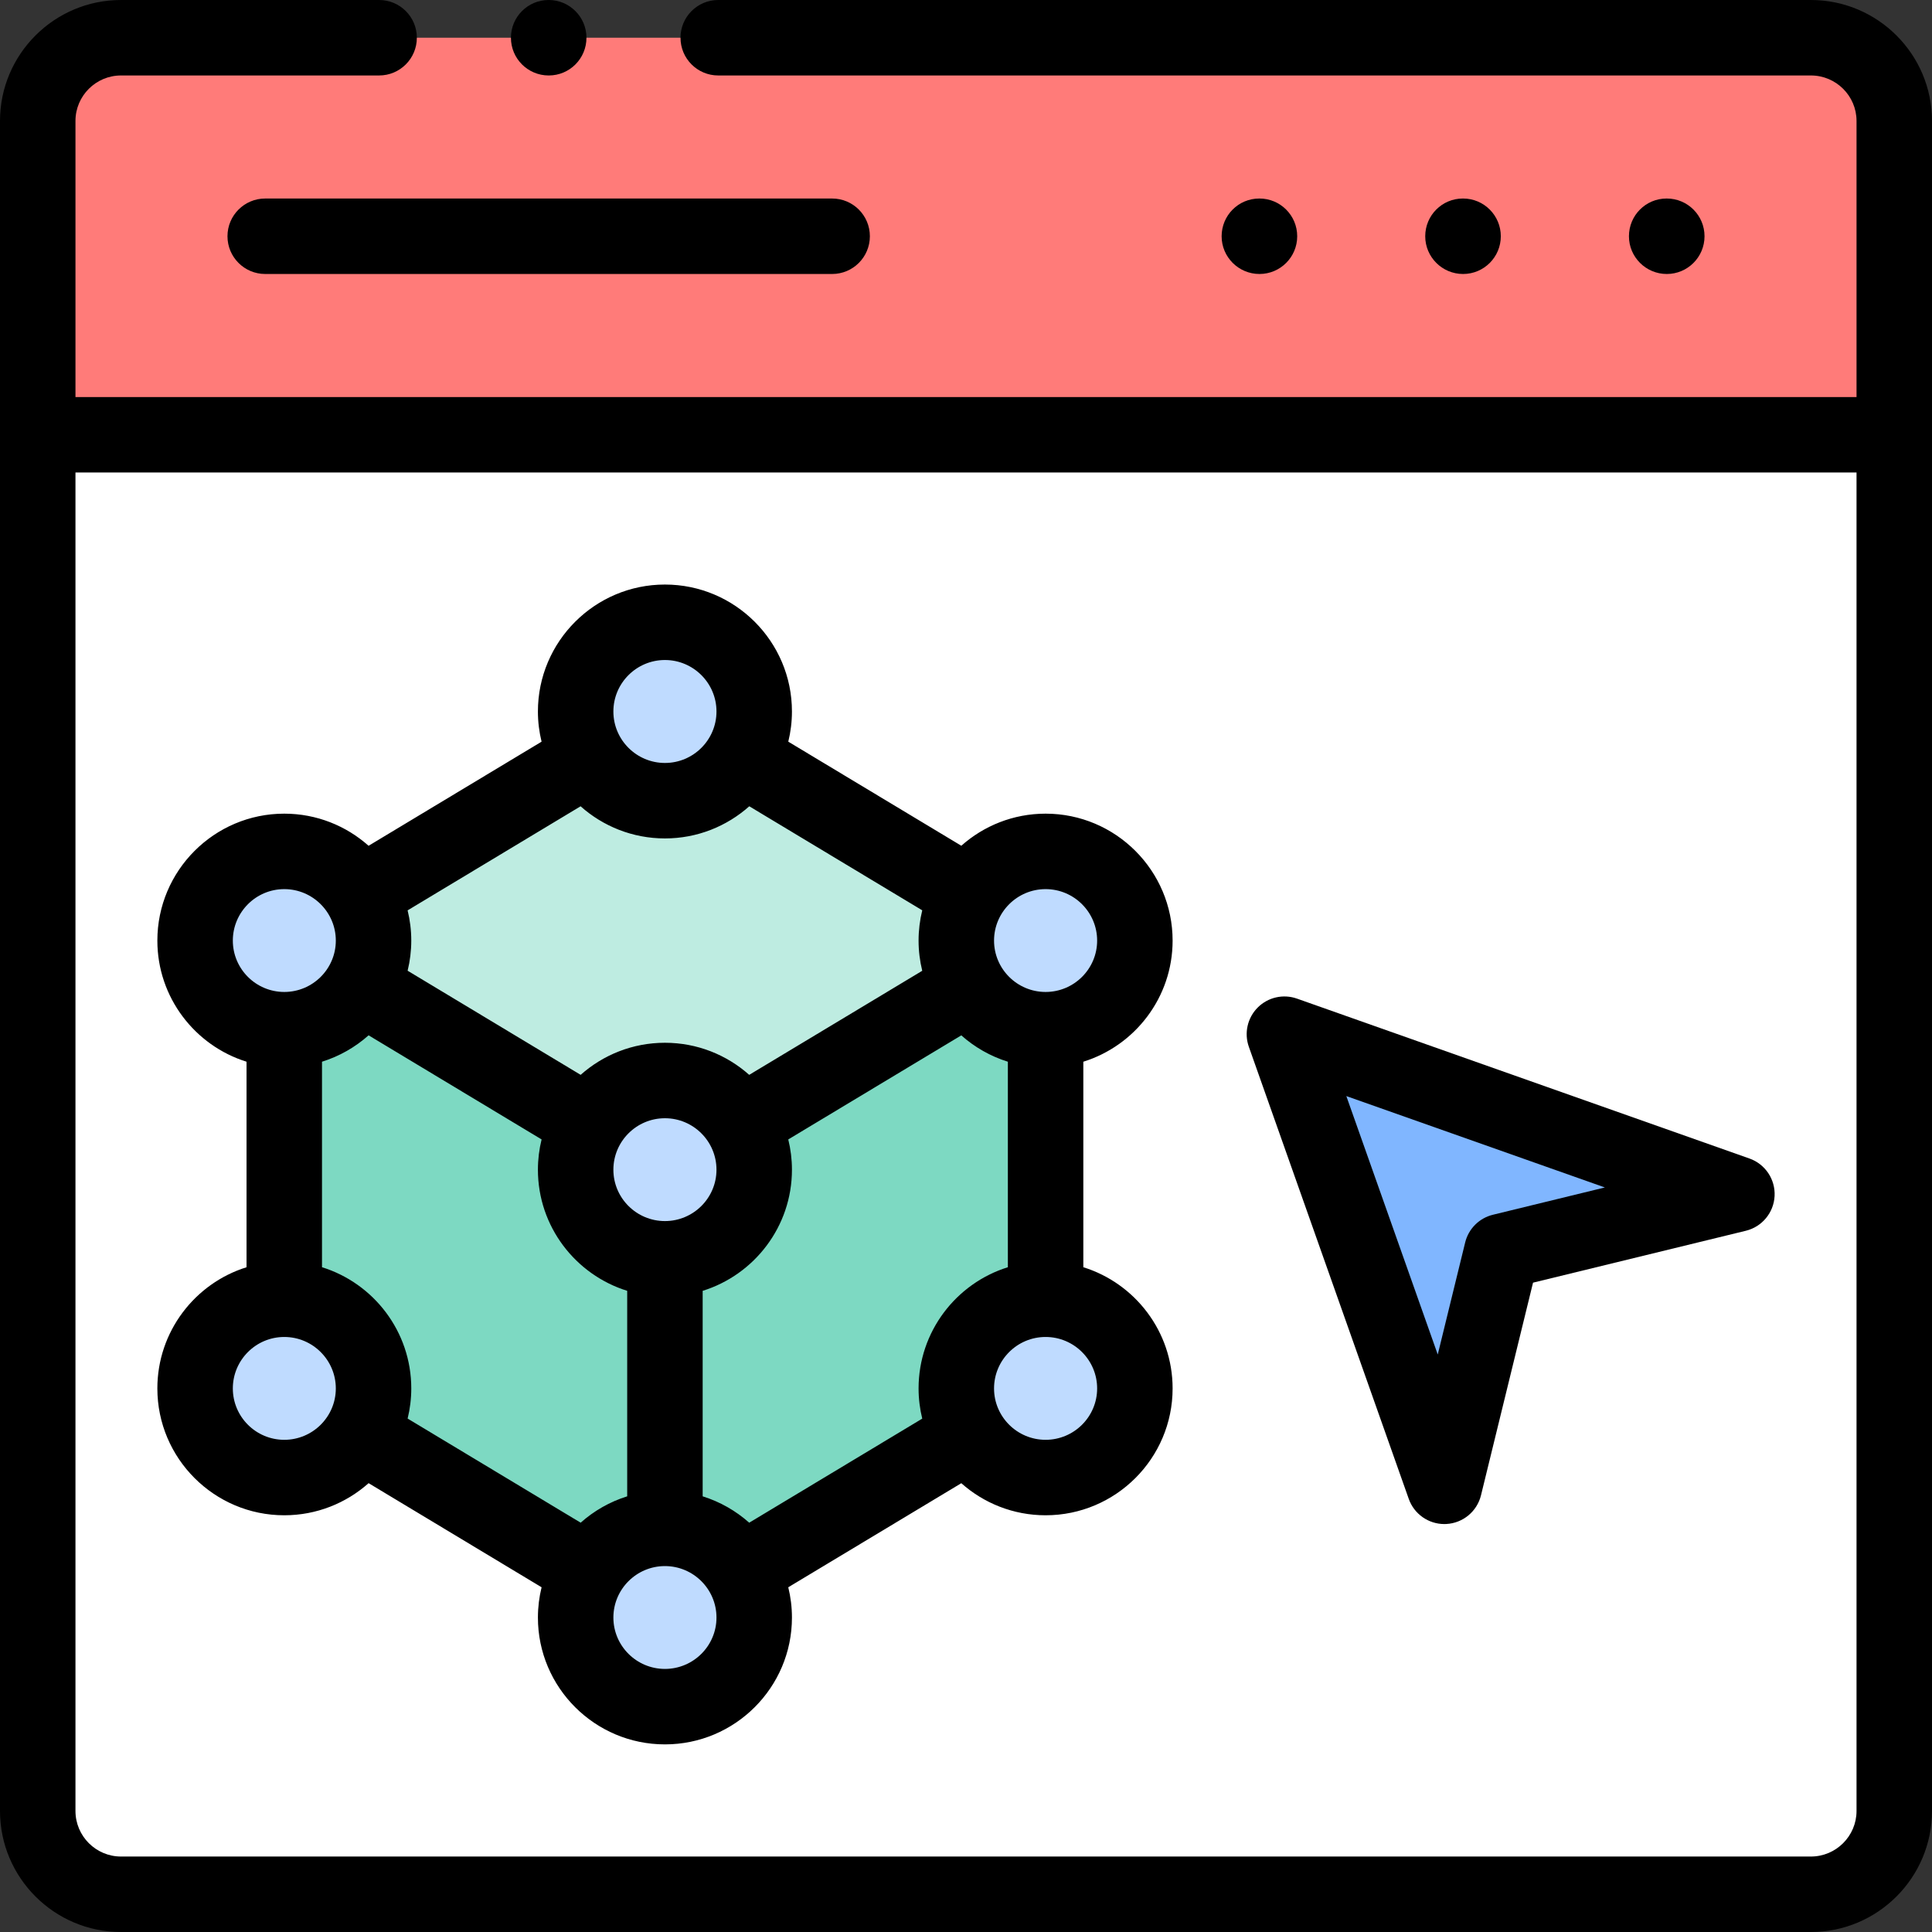 <svg id="Capa_1" enable-background="new 0 0 512 512" height="512" viewBox="0 0 512 512" width="512" xmlns="http://www.w3.org/2000/svg"><rect x="0" y="0" width="512" height="512" fill="#333333" stroke="none"/><g><g><path clip-rule="evenodd" d="m479.901 10h-447.83c-12.142 0-22.071 9.921-22.071 22.053v83.167h491.972l.028-83.167c0-12.132-9.957-22.053-22.099-22.053z" fill="#ff7b79" fill-rule="evenodd"/></g><g><path clip-rule="evenodd" d="m501.972 115.22h-491.972v364.699c0 12.132 9.929 22.081 22.071 22.081h447.83c12.142 0 22.099-9.949 22.099-22.081zm-305.504 85.52 60.369 36.311c4.142-6.831 11.66-11.423 20.255-11.423 13.05 0 23.66 10.573 23.66 23.64 0 13.039-10.61 23.612-23.66 23.612v71.432c13.05 0 23.66 10.573 23.66 23.641 0 13.039-10.61 23.612-23.66 23.612-8.596 0-16.113-4.564-20.255-11.423l-60.369 36.311c2.156 3.572 3.404 7.738 3.404 12.217 0 13.039-10.582 23.612-23.66 23.612-13.05 0-23.66-10.573-23.66-23.612 0-4.479 1.248-8.646 3.404-12.217l-60.34-36.311c-4.142 6.86-11.688 11.423-20.284 11.423-13.05 0-23.631-10.573-23.631-23.612 0-13.067 10.582-23.641 23.631-23.641v-71.432c-13.05 0-23.631-10.573-23.631-23.612 0-13.067 10.582-23.64 23.631-23.64 8.596 0 16.142 4.592 20.284 11.423l60.34-36.311c-2.156-3.572-3.404-7.738-3.404-12.189 0-13.067 10.61-23.64 23.66-23.64 13.078 0 23.66 10.573 23.66 23.64 0 4.45-1.248 8.617-3.404 12.189zm143.915 73.331 119.915 42.377-62.298 15.193-15.234 62.248z" fill="#fff" fill-rule="evenodd"/></g><g><path clip-rule="evenodd" d="m196.468 200.74c-4.142 6.86-11.66 11.452-20.255 11.452-8.596 0-16.113-4.592-20.255-11.452l-60.34 36.311c2.128 3.572 3.376 7.738 3.376 12.217 0 4.45-1.248 8.617-3.376 12.189l60.34 36.311c4.142-6.86 11.66-11.423 20.255-11.423 8.596 0 16.113 4.564 20.255 11.423l60.369-36.311c-2.156-3.572-3.404-7.738-3.404-12.189 0-4.479 1.248-8.646 3.404-12.217z" fill="#beece1" fill-rule="evenodd"/></g><g><path clip-rule="evenodd" d="m176.213 164.91c-13.05 0-23.66 10.573-23.66 23.64 0 4.45 1.248 8.617 3.404 12.189 4.142 6.86 11.66 11.452 20.255 11.452 8.596 0 16.113-4.592 20.255-11.452 2.156-3.572 3.404-7.738 3.404-12.189.001-13.067-10.58-23.64-23.658-23.64z" fill="#bfdbff" fill-rule="evenodd"/></g><g><path clip-rule="evenodd" d="m75.333 225.627c-13.05 0-23.631 10.573-23.631 23.64 0 13.039 10.582 23.612 23.631 23.612 8.596 0 16.142-4.564 20.284-11.423 2.128-3.572 3.376-7.738 3.376-12.189 0-4.479-1.248-8.646-3.376-12.217-4.142-6.831-11.688-11.423-20.284-11.423z" fill="#bfdbff" fill-rule="evenodd"/></g><g><path clip-rule="evenodd" d="m95.617 261.457c-4.142 6.86-11.688 11.423-20.284 11.423v71.432c13.078 0 23.66 10.573 23.66 23.641 0 4.45-1.248 8.617-3.376 12.189l60.34 36.311c4.142-6.831 11.66-11.423 20.255-11.423v-71.432c-13.05 0-23.66-10.573-23.66-23.612 0-4.479 1.248-8.646 3.404-12.217z" fill="#7dd9c2" fill-rule="evenodd"/></g><g><path clip-rule="evenodd" d="m75.333 344.312c-13.05 0-23.631 10.573-23.631 23.641 0 13.039 10.582 23.612 23.631 23.612 8.596 0 16.142-4.564 20.284-11.423 2.128-3.572 3.376-7.738 3.376-12.189 0-13.068-10.582-23.641-23.66-23.641z" fill="#bfdbff" fill-rule="evenodd"/></g><g><path clip-rule="evenodd" d="m176.213 286.344c-8.596 0-16.113 4.564-20.255 11.423-2.156 3.572-3.404 7.738-3.404 12.217 0 13.039 10.61 23.612 23.66 23.612 13.078 0 23.66-10.573 23.66-23.612 0-4.479-1.248-8.646-3.404-12.217-4.144-6.859-11.661-11.423-20.257-11.423z" fill="#bfdbff" fill-rule="evenodd"/></g><g><path clip-rule="evenodd" d="m176.213 405.029c-8.596 0-16.113 4.592-20.255 11.423-2.156 3.572-3.404 7.738-3.404 12.217 0 13.039 10.61 23.612 23.66 23.612 13.078 0 23.66-10.573 23.66-23.612 0-4.479-1.248-8.646-3.404-12.217-4.144-6.831-11.661-11.423-20.257-11.423z" fill="#bfdbff" fill-rule="evenodd"/></g><g><path clip-rule="evenodd" d="m256.837 261.457-60.369 36.311c2.156 3.572 3.404 7.738 3.404 12.217 0 13.039-10.582 23.612-23.66 23.612v71.432c8.596 0 16.113 4.592 20.255 11.423l60.369-36.311c-2.156-3.572-3.404-7.738-3.404-12.189 0-13.067 10.61-23.641 23.66-23.641v-71.431c-8.596 0-16.113-4.564-20.255-11.423z" fill="#7dd9c2" fill-rule="evenodd"/></g><g><path clip-rule="evenodd" d="m277.092 344.312c-13.05 0-23.66 10.573-23.66 23.641 0 4.45 1.248 8.617 3.404 12.189 4.142 6.86 11.66 11.423 20.255 11.423 13.05 0 23.66-10.573 23.66-23.612.001-13.068-10.609-23.641-23.659-23.641z" fill="#bfdbff" fill-rule="evenodd"/></g><g><path clip-rule="evenodd" d="m277.092 225.627c-8.596 0-16.113 4.592-20.255 11.423-2.156 3.572-3.404 7.738-3.404 12.217 0 4.45 1.248 8.617 3.404 12.189 4.142 6.86 11.66 11.423 20.255 11.423 13.05 0 23.66-10.573 23.66-23.612 0-13.067-10.61-23.64-23.66-23.64z" fill="#bfdbff" fill-rule="evenodd"/></g><g><path clip-rule="evenodd" d="m460.298 316.448-119.915-42.377 42.383 119.818 15.234-62.248z" fill="#80b6ff" fill-rule="evenodd"/></g><g><path d="m41.702 367.952c0 18.534 15.087 33.612 33.631 33.612 8.572 0 16.401-3.221 22.35-8.509l45.845 27.588c-.633 2.573-.975 5.259-.975 8.025 0 18.534 15.1 33.612 33.66 33.612s33.66-15.079 33.66-33.612c0-2.765-.342-5.451-.975-8.023l45.855-27.581c5.948 5.282 13.773 8.5 22.34 8.5 18.56 0 33.66-15.079 33.66-33.612 0-15.071-9.967-27.859-23.66-32.125v-54.461c13.692-4.263 23.66-17.04 23.66-32.098 0-18.549-15.1-33.641-33.66-33.641-8.565 0-16.388 3.219-22.335 8.503l-45.854-27.581c.629-2.565.969-5.243.969-7.999 0-18.549-15.1-33.641-33.66-33.641s-33.66 15.091-33.66 33.641c0 2.757.341 5.435.97 8.001l-45.844 27.588c-5.948-5.289-13.776-8.512-22.345-8.512-18.544 0-33.631 15.091-33.631 33.641 0 15.055 9.955 27.829 23.631 32.095v54.467c-13.677 4.269-23.632 17.055-23.632 32.122zm134.511 74.329c-7.532 0-13.66-6.106-13.66-13.612 0-7.521 6.128-13.64 13.66-13.64s13.66 6.119 13.66 13.64c0 7.506-6.128 13.612-13.66 13.612zm-13.66-132.296c0-7.521 6.128-13.641 13.66-13.641s13.66 6.119 13.66 13.641c0 7.506-6.128 13.612-13.66 13.612s-13.66-6.106-13.66-13.612zm128.199 57.967c0 7.506-6.128 13.612-13.66 13.612s-13.66-6.106-13.66-13.612c0-7.521 6.128-13.641 13.66-13.641s13.66 6.12 13.66 13.641zm-13.66-132.325c7.532 0 13.66 6.119 13.66 13.641 0 7.505-6.128 13.612-13.66 13.612s-13.66-6.106-13.66-13.612c.001-7.521 6.129-13.641 13.66-13.641zm-10 45.739v54.461c-13.692 4.266-23.66 17.054-23.66 32.125 0 2.756.341 5.433.971 7.998l-45.855 27.581c-3.53-3.137-7.719-5.549-12.335-6.987v-54.461c13.692-4.263 23.66-17.04 23.66-32.098 0-2.765-.343-5.451-.975-8.024l45.855-27.581c3.53 3.136 7.721 5.548 12.339 6.986zm-90.879-106.456c7.532 0 13.66 6.119 13.66 13.641s-6.128 13.641-13.66 13.641-13.66-6.119-13.66-13.641 6.128-13.641 13.66-13.641zm-22.353 38.763c5.949 5.293 13.78 8.518 22.353 8.518 8.574 0 16.405-3.225 22.354-8.52l45.84 27.572c-.633 2.573-.975 5.259-.975 8.024 0 2.756.341 5.433.971 7.998l-45.855 27.581c-5.947-5.284-13.77-8.503-22.335-8.503-8.564 0-16.387 3.218-22.334 8.501l-45.854-27.594c.627-2.561.967-5.233.967-7.984 0-2.76-.341-5.441-.972-8.01zm-56.177 60.698 45.845 27.588c-.633 2.573-.975 5.26-.975 8.025 0 15.058 9.967 27.835 23.66 32.098v54.461c-4.616 1.438-8.804 3.85-12.334 6.986l-45.854-27.594c.627-2.561.968-5.233.968-7.984 0-15.071-9.967-27.859-23.659-32.125v-54.462c4.622-1.438 8.816-3.852 12.349-6.993zm-35.981-25.103c0-7.521 6.115-13.641 13.631-13.641 7.532 0 13.659 6.119 13.659 13.641 0 7.505-6.127 13.612-13.659 13.612-7.516 0-13.631-6.107-13.631-13.612zm13.631 105.044c7.532 0 13.659 6.119 13.659 13.641 0 7.506-6.127 13.612-13.659 13.612-7.516 0-13.631-6.106-13.631-13.612 0-7.522 6.115-13.641 13.631-13.641z"/><path d="m479.901 0h-289.561c-5.523 0-10 4.477-10 10s4.477 10 10 10h289.561c6.671 0 12.099 5.407 12.099 12.053v73.167h-472v-73.167c0-6.646 5.415-12.053 12.071-12.053h68.397c5.523 0 10-4.477 10-10s-4.477-10-10-10h-68.397c-17.684 0-32.071 14.379-32.071 32.053v447.865c0 17.69 14.387 32.082 32.071 32.082h447.83c17.7 0 32.099-14.392 32.099-32.082v-447.865c0-17.674-14.399-32.053-32.099-32.053zm12.099 479.918c0 6.662-5.428 12.082-12.099 12.082h-447.83c-6.656 0-12.071-5.42-12.071-12.082v-354.698h472z"/><path d="m397.73 62.61c0-5.523-4.477-10-10-10h-.057c-5.523 0-9.972 4.477-9.972 10s4.505 10 10.028 10 10.001-4.477 10.001-10z"/><path d="m451.716 62.61c0-5.523-4.477-10-10-10h-.057c-5.523 0-9.972 4.477-9.972 10s4.505 10 10.028 10 10.001-4.477 10.001-10z"/><path d="m343.773 62.61c0-5.523-4.477-10-10-10h-.057c-5.523 0-9.972 4.477-9.972 10s4.505 10 10.028 10 10.001-4.477 10.001-10z"/><path d="m60.284 62.61c0 5.523 4.477 10 10 10h150.241c5.523 0 10-4.477 10-10s-4.477-10-10-10h-150.241c-5.523 0-10 4.477-10 10z"/><path d="m373.338 397.224c1.418 4.009 5.208 6.665 9.424 6.665.167 0 .335-.004.503-.013 4.416-.221 8.163-3.315 9.214-7.61l13.79-56.348 56.398-13.754c4.297-1.048 7.396-4.795 7.618-9.213.222-4.417-2.484-8.457-6.655-9.931l-119.915-42.377c-3.635-1.285-7.681-.367-10.404 2.359-2.724 2.725-3.64 6.772-2.355 10.405zm51.969-82.536-29.676 7.237c-3.625.884-6.457 3.713-7.344 7.338l-7.268 29.698-24.226-68.486z"/><path d="m145.404 20h.028c5.523 0 9.986-4.477 9.986-10s-4.491-10-10.014-10-10 4.477-10 10 4.477 10 10 10z"/></g></g></svg>